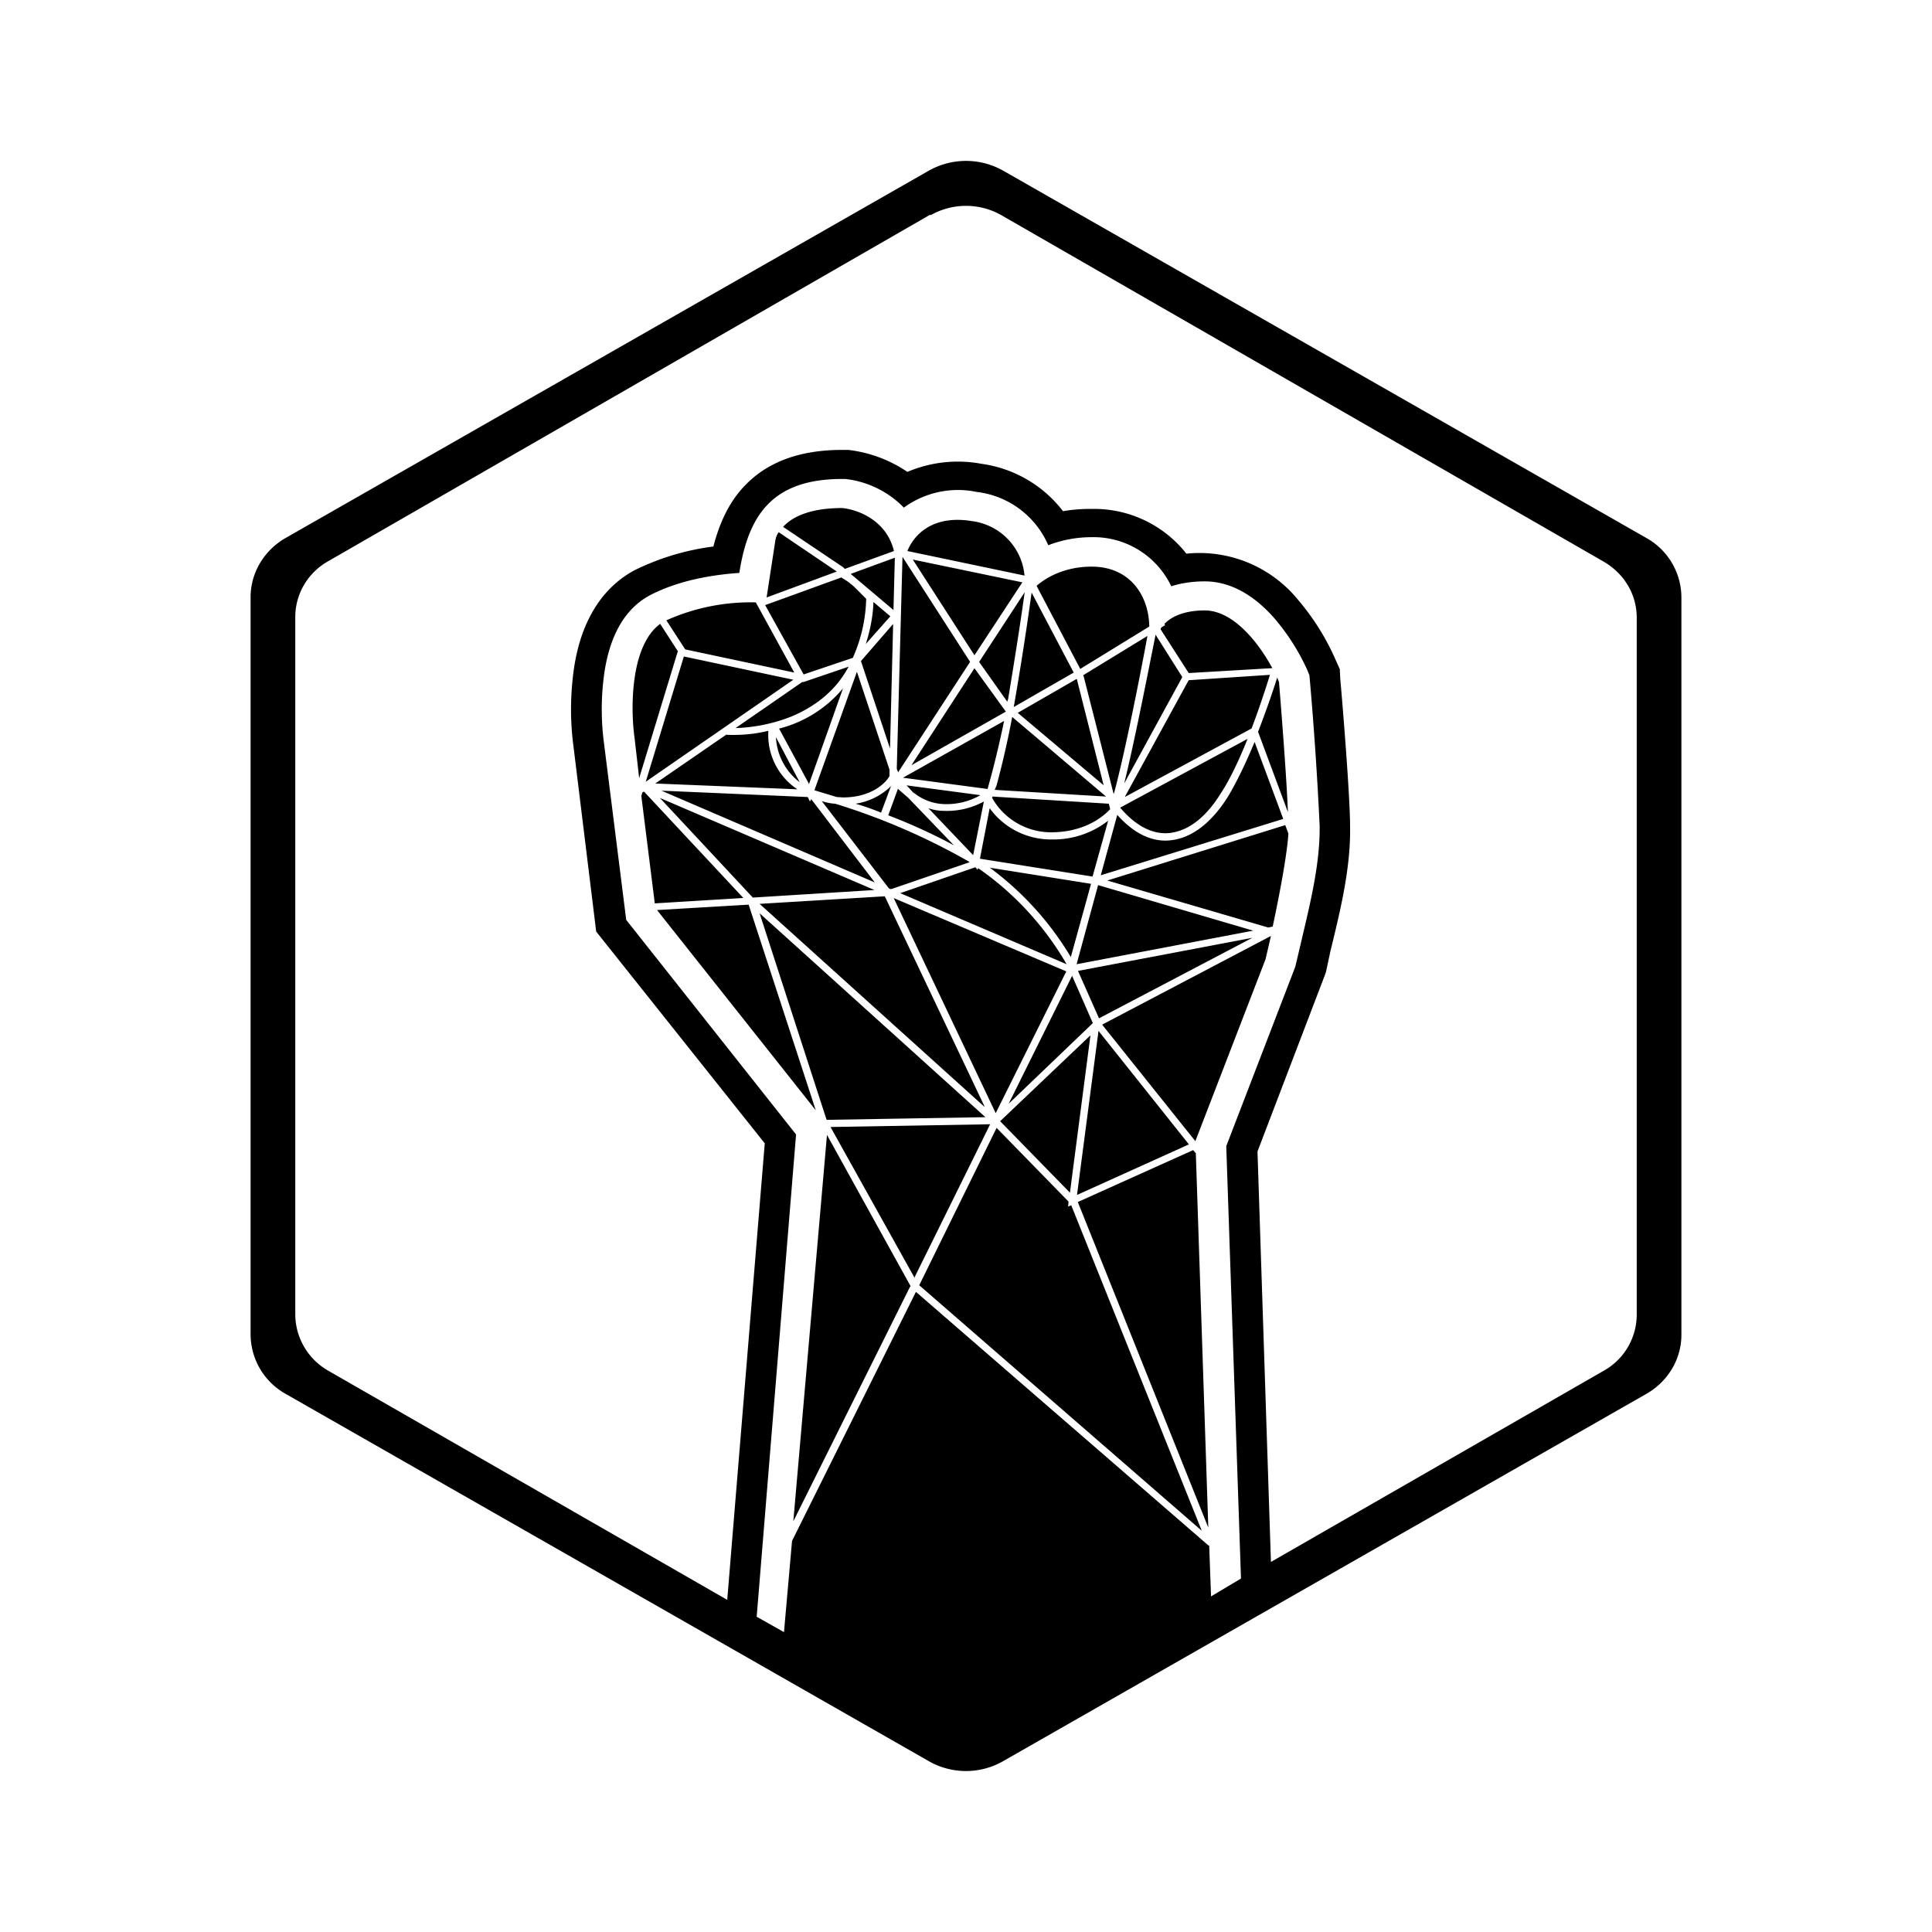 <svg xmlns="http://www.w3.org/2000/svg" xmlns:xlink="http://www.w3.org/1999/xlink" width="24" height="24" viewBox="0 0 24 24"><path fill="currentColor" fill-rule="evenodd" d="M11.533 2.123a.94.94 0 0 1 .934 0l7.976 4.555a.85.85 0 0 1 .444.739v9.165c0 .3-.166.583-.444.738l-7.977 4.555a.93.93 0 0 1-.933 0L3.557 17.32a.85.85 0 0 1-.444-.738V7.417c0-.3.166-.583.444-.739zm.028.55a.89.89 0 0 1 .878 0l7.476 4.3c.261.15.417.41.417.7v8.659a.8.8 0 0 1-.417.7l-4.127 2.371l-.167-5.099l.834-2.183l.016-.044l.056-.261c.116-.478.255-1.028.244-1.555c0-.35-.083-1.389-.122-1.833l-.006-.117l-.05-.111a3 3 0 0 0-.46-.739a1.58 1.58 0 0 0-1.395-.583a1.46 1.46 0 0 0-1.177-.556a2 2 0 0 0-.356.028a1.54 1.54 0 0 0-1.01-.588a1.6 1.6 0 0 0-.923.1a1.65 1.65 0 0 0-.733-.273h-.078c-.51 0-.916.14-1.205.44c-.205.21-.322.482-.394.76a3.1 3.1 0 0 0-.978.294c-.55.295-.7.878-.75 1.195c-.05.329-.054.664-.01.994l.282 2.3L9.5 14.203l-.466 5.671l-4.95-2.843a.81.81 0 0 1-.416-.7V7.667c0-.29.156-.556.417-.7l7.47-4.3zM9.395 20.081l.344.194l.1-1.133l1.539-3.094l3.633 3.15h.01l.023.633l.372-.222l-.183-5.371l.855-2.222l.006-.022l.066-.278c.111-.478.24-.978.233-1.46a45 45 0 0 0-.122-1.812l-.005-.055l-.022-.056a2.7 2.7 0 0 0-.406-.644c-.178-.206-.478-.467-.872-.467c-.155 0-.3.023-.416.061a1.07 1.07 0 0 0-.99-.61a1.5 1.5 0 0 0-.538.1a1.11 1.11 0 0 0-.889-.662a1.14 1.14 0 0 0-.905.195a1.2 1.2 0 0 0-.728-.356h-.039c-.872 0-1.166.456-1.277 1.167c-.322.022-.75.089-1.111.278c-.383.205-.511.627-.561.933a3.2 3.2 0 0 0-.011.888l.278 2.211l2.11 2.666l-.489 5.988zm1.9-4.077l-1.44 2.894l.418-4.8l1.038 1.878zM9.3 11.238l.834 2.555l-1.972-2.488zm-.066-.083l-1.1.067l-.167-1.333l.012-.045L8 9.833zM8.417 8.1L7.94 9.666l-.056-.489C7.83 8.8 7.83 8.023 8.201 7.75l.222.344zm.095-.033l-.234-.361a2.56 2.56 0 0 1 1.111-.223l.478.872zm1.883-.967l-.872.322l.11-.716a.24.24 0 0 1 .04-.095zm.066-.789c-.4 0-.622.111-.733.234l.744.5l.023.022l.61-.222c-.094-.39-.46-.517-.644-.534m.756.611h-.006L11.14 9.55l.017.044l.894-1.372l-.833-1.294zm.85-.45c-.49-.077-.717.178-.795.373l1.455.305a.75.75 0 0 0-.666-.678zm1.35 1.833l-.54-1.027c.112-.1.345-.239.684-.239c.478 0 .71.361.716.744l-.86.528zm1.055-.538l-.045.027l-.01.023l.35.544l1.038-.061c-.167-.311-.483-.717-.839-.717c-.266 0-.422.084-.5.167zm1.155 1.327c.094-.244.178-.483.239-.677l.022.055c.033.4.095 1.2.111 1.616l-.372-1zm.339 1.156l.039.105c-.017.267-.111.761-.195 1.155l-.055.012l-2-.584zm-2.272 2.477l2.094-1.1l-.067.289l-.872 2.26l-1.155-1.444zm1.128 1.56l.033.04l.155 4.649l-1.621-4.044zM12.7 7.234l-1.361-.283l.766 1.189zm-1.378 2.272l.783-1.205l.39.539zm-.166.295l.127.11l.567.59a7 7 0 0 0-.816-.373l.122-.333zm-.1-.5l.039-1.55l-.4.461l.36 1.083zm-.584-.75a1.52 1.52 0 0 1-.794.5l.372.688zm-.538 1.166a.75.75 0 0 1-.295-.56zm.183.1l.528-1.472l.405 1.217v.078c-.044.083-.222.266-.578.266l-.077-.005zm-.083.084l.027.055l.017-.028l.789 1.034l-2.65-1.14zm1.038-.145l-.127.339a3 3 0 0 0-.317-.111a.8.8 0 0 0 .444-.222zm1.045 1.017l.027.033l.006-.022c.45.311.826.72 1.1 1.194l-2.067-.883zm.055-.1l.122-.633a.94.94 0 0 0 .761.388c.257.007.508-.075.711-.233l-.194.694l-1.4-.222zm.05-.717l-.133.667l-.556-.583a.6.6 0 0 0 .2.033a.96.96 0 0 0 .49-.117m-.044-.078a.85.85 0 0 1-.445.111a.63.63 0 0 1-.372-.133l-.017-.01l-.083-.09zm.088-.077l-1.05-.14l1.256-.705q-.087.426-.205.845m.056.11a.84.84 0 0 0 .733.428c.395 0 .633-.177.734-.288l-.017-.067l-1.444-.089l-.006.022zm1.416-.016l-1.383-.083l.023-.056q.113-.42.194-.85zm-1.577-1.672l.566-.866c-.055.4-.133.888-.205 1.322l-.011.038zm-.8 7.654L10.317 14l1.983-.034l-.944 1.911zm-1.094-1.966l1.972-.033l-2.805-2.533l.827 2.55zm4.5.305l-1.123-1.41l-.267 2.038zm-1.223-1.355l-1.122 1.067l.867.888zm-.272 2.066l-.894-.916l-.961 1.955l3.51 3.05l-1.622-4.044l-.039.016zm2.283-3.277l-1.905 1l-.261-.589zm-1.983 1.056l-.256-.584l-.788 1.589l1.044-1zm-.022-1.722l-.25.905a3.8 3.8 0 0 0-1.006-1.11l1.256.2zm-1.511-.278a8.2 8.2 0 0 0-1.666-.722a.6.6 0 0 1-.167-.033l.833 1.083l.017.01h.016l.967-.332zm3.9-.533l-.356-.956c-.106.256-.223.5-.334.684c-.189.3-.422.494-.677.533c-.234.039-.472-.061-.695-.311l-.205.75zM12.23 13.75l-2.794-2.522l1.555-.094l1.239 2.61zm-2.878-2.6l1.511-.094l-2.666-1.144zm4.022.828l.267-.983l1.927.566zm-1.005 1.85l.877-1.761l-2.144-.911zM9.906 9.805L8.14 9.733l.888-.611v.006c.134.005.317 0 .517-.05a.81.81 0 0 0 .36.727m3.433-1.45l-.523-.994q-.098.713-.222 1.422zm-.695.5l.733-.422l.334 1.322zm.811-.466l.8-.489c-.111.6-.294 1.51-.417 1.96l-.005-.005l-.372-1.46zm.9-.5c-.106.533-.267 1.35-.389 1.844l.722-1.322l-.333-.528zm-.378 2.01l1.572-.85c.09-.238.167-.471.228-.666l-1.01.067l-.79 1.444zm-3.405-2.771l.545-.2l-.017.65l-.527-.445zm.184.872l.305-.344l-.21-.178c-.006.2-.05.383-.095.522m-.3-.833v.01a.8.8 0 0 1 .167.123l.138.139a1.9 1.9 0 0 1-.166.733l-.611.206l-.478-.861l.95-.345zm.089 1.11c-.167.317-.434.506-.711.623c-.25.1-.5.139-.695.144l.828-.572h.017l.555-.189zm4.015 2.067c-.205.033-.427-.056-.644-.311l1.583-.855c-.1.25-.216.5-.333.677c-.178.289-.389.456-.611.489zm-4.704-1.9l-1.36-.289l-.473 1.556z" clip-rule="evenodd"/></svg>
